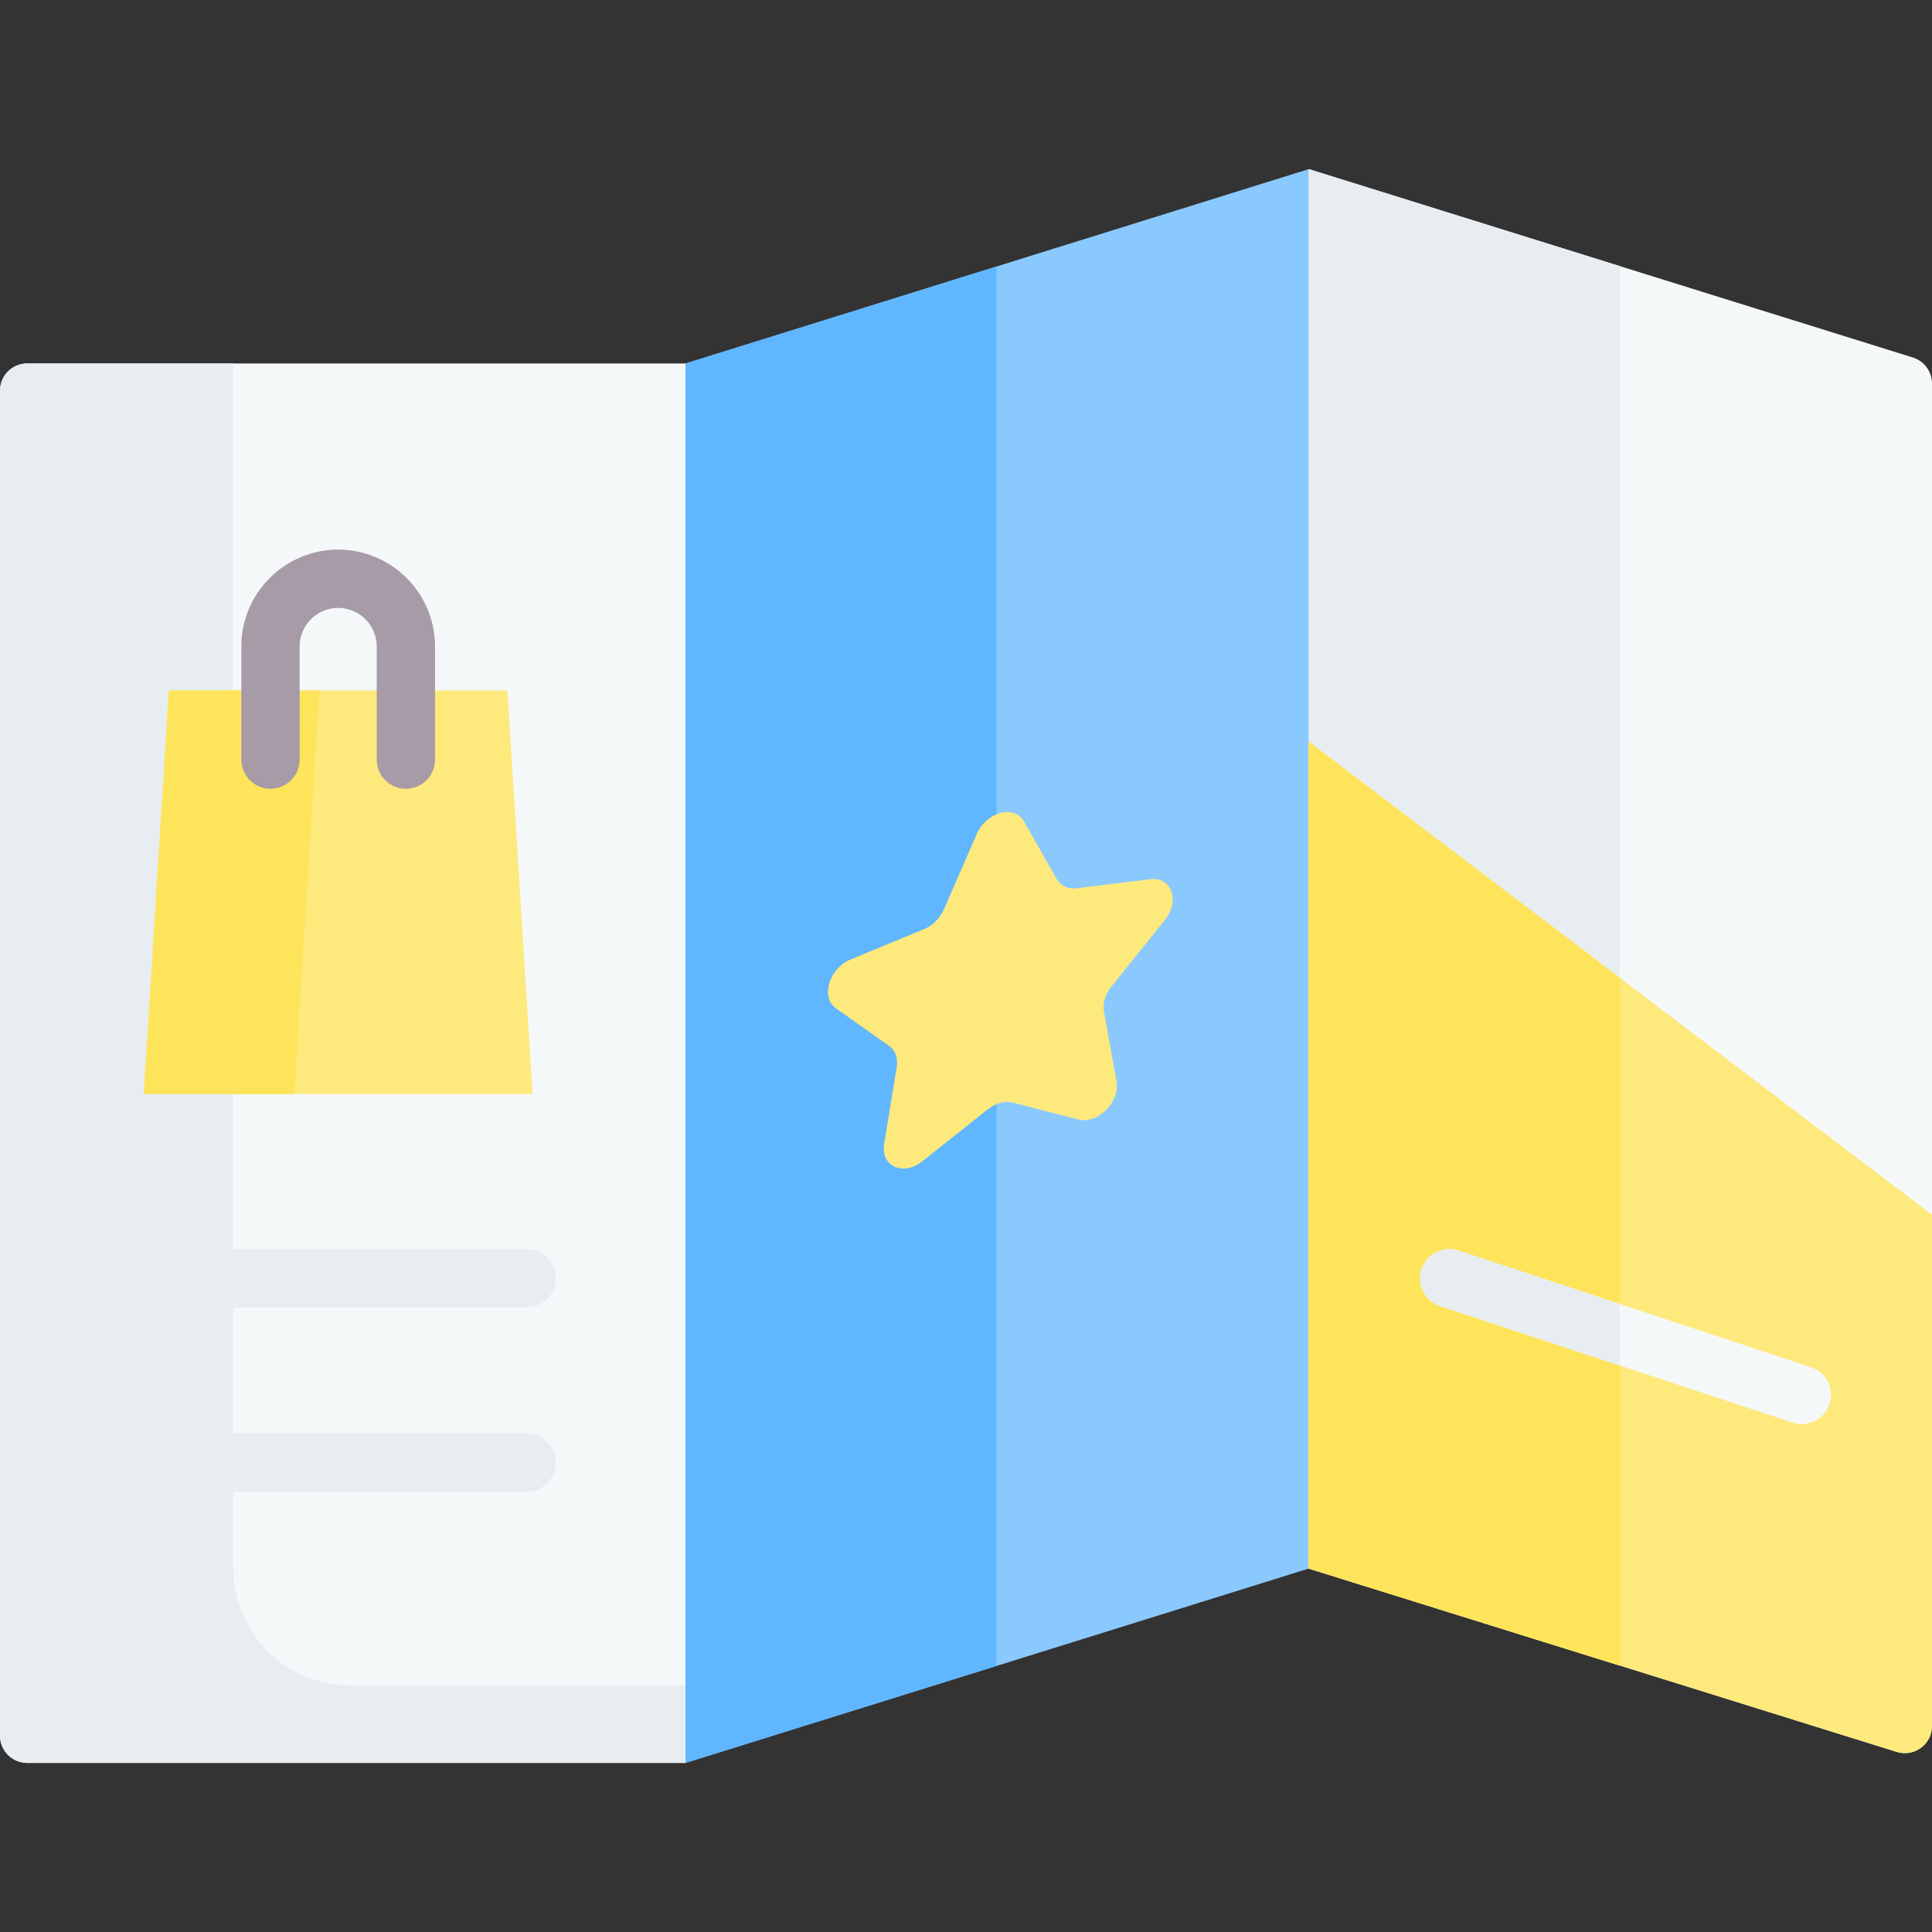 <svg id="Capa_1" enable-background="new 0 0 512 512" height="512" viewBox="0 0 512 512" width="512" xmlns="http://www.w3.org/2000/svg"><rect x="0" y="0" width="512" height="512" fill="#333333" stroke="none"/><path d="m346.833 415.678 155.808 48.591c4.643 1.448 9.358-2.021 9.358-6.884v-355.758c0-3.156-2.052-5.945-5.064-6.884l-160.102-49.93-5.151 8.757v352.322z" fill="#f5f8f9"/><path d="m181.683 467.187h-174.472c-3.983 0-7.211-3.229-7.211-7.211v-356.443c0-3.983 3.229-7.211 7.211-7.211h174.472l5.151 9.272v350.262z" fill="#f5f8f9"/><path d="m181.683 446.583v20.604h-174.472c-3.983 0-7.211-3.229-7.211-7.211v-356.443c0-3.983 3.229-7.211 7.211-7.211h54.6v319.356c0 17.069 13.837 30.905 30.905 30.905z" fill="#e8edf2"/><path d="m346.85 415.678-165.167 51.509v-370.865l165.167-51.509z" fill="#8ac9fe"/><path d="m264.097 70.619v370.865l-82.414 25.703v-370.865z" fill="#60b7ff"/><path d="m429.246 70.516v370.865l-82.415-25.703v-370.865z" fill="#e8edf2"/><path d="m429.25 259.12v182.26l-82.42-25.7v-219.11z" fill="#fee45a"/><path d="m141.13 289.933h-103.018l6.644-106.95h89.73z" fill="#fee97d"/><path d="m84.621 182.983-6.644 106.949h-39.865l6.644-106.949z" fill="#fee45a"/><g><path d="m107.56 209.034c-4.267 0-7.726-3.459-7.726-7.726v-29.989c0-5.631-4.581-10.212-10.213-10.212-5.631 0-10.213 4.581-10.213 10.212v29.989c0 4.268-3.459 7.726-7.726 7.726s-7.726-3.459-7.726-7.726v-29.989c0-14.152 11.514-25.665 25.665-25.665s25.665 11.513 25.665 25.665v29.989c.001 4.267-3.459 7.726-7.726 7.726z" fill="#a79ba7"/></g><path d="m346.833 196.573 165.167 125.344v135.467c0 4.863-4.715 8.332-9.358 6.884l-155.808-48.591v-219.104z" fill="#fee97d"/><path d="m429.25 259.12v182.26l-82.42-25.7v-219.11z" fill="#fee45a"/><path d="m429.25 345.57v16.28l-47.59-15.75c-4.05-1.34-6.25-5.71-4.91-9.76s5.71-6.25 9.76-4.91z" fill="#e8edf2"/><g><g><path d="m477.49 377.4c-.804 0-1.622-.127-2.428-.393l-93.403-30.905c-4.051-1.34-6.249-5.711-4.908-9.763 1.34-4.05 5.709-6.248 9.762-4.907l93.403 30.905c4.051 1.34 6.249 5.711 4.908 9.763-1.074 3.244-4.093 5.3-7.334 5.3z" fill="#f5f8f9"/></g></g><g><path d="m429.25 345.57v16.28l-47.59-15.75c-4.05-1.34-6.25-5.71-4.91-9.76s5.71-6.25 9.76-4.91z" fill="#e8edf2"/></g><g><path d="m139.535 346.493h-101.423c-4.267 0-7.726-3.459-7.726-7.726s3.459-7.726 7.726-7.726h101.423c4.267 0 7.726 3.459 7.726 7.726s-3.459 7.726-7.726 7.726z" fill="#e8edf2"/></g><g><path d="m139.535 395.326h-101.423c-4.267 0-7.726-3.459-7.726-7.726s3.459-7.726 7.726-7.726h101.423c4.267 0 7.726 3.459 7.726 7.726s-3.459 7.726-7.726 7.726z" fill="#e8edf2"/></g><path d="m271.358 217.675 8.709 15.313c1.016 1.787 2.981 2.688 5.254 2.409l19.474-2.388c5.723-.702 8.009 5.719 3.867 10.866l-14.092 17.512c-1.645 2.044-2.395 4.554-2.007 6.714l3.327 18.504c.978 5.438-5.005 11.388-10.124 10.069l-17.418-4.49c-2.033-.524-4.461.127-6.494 1.74l-17.418 13.824c-5.119 4.063-11.102 1.319-10.124-4.643l3.327-20.287c.388-2.368-.362-4.476-2.007-5.639l-14.092-9.96c-4.141-2.927-1.856-10.573 3.867-12.938l19.474-8.048c2.273-.939 4.237-2.893 5.254-5.225l8.709-19.98c2.559-5.871 9.955-7.853 12.514-3.353z" fill="#fee97d"/></svg>